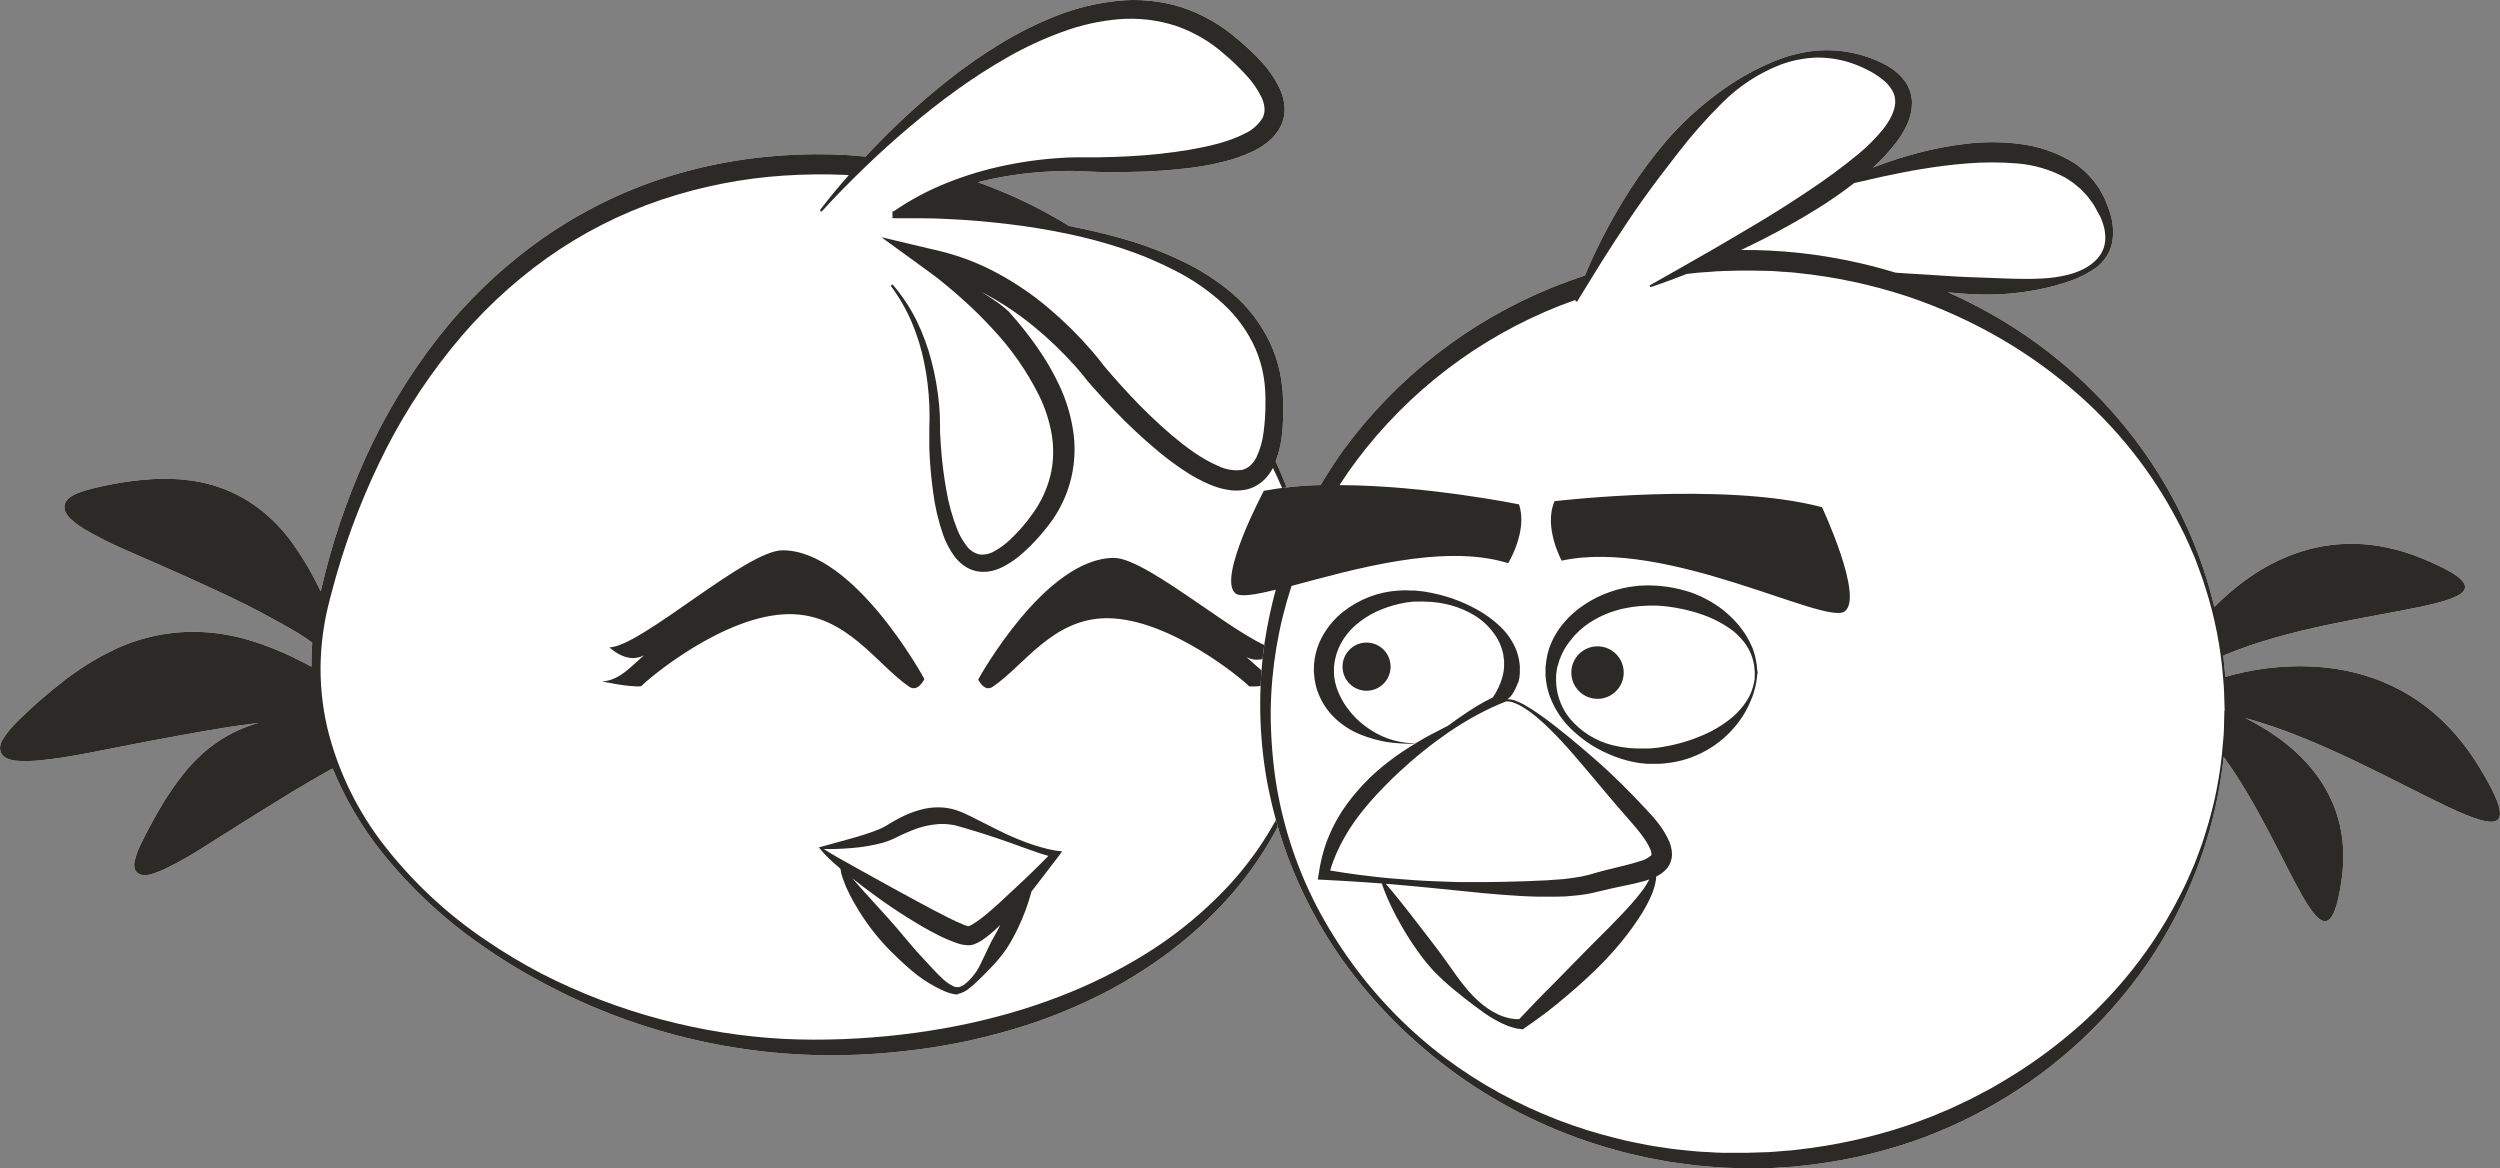 <?xml version="1.0" encoding="UTF-8" standalone="no"?>
<svg width="199px" height="93px" viewBox="0 0 199 93" version="1.1" xmlns="http://www.w3.org/2000/svg" xmlns:xlink="http://www.w3.org/1999/xlink">
    <rect x="0" y="0" width="199" height="93" fill="#808080" stroke="none"/>
    <!-- Generator: Sketch 39.1 (31720) - http://www.bohemiancoding.com/sketch -->
    <title>birds</title>
    <desc>Created with Sketch.</desc>
    <defs></defs>
    <g id="Assets" stroke="none" stroke-width="1" fill="none" fill-rule="evenodd">
        <g id="birds">
            <g id="Group-7">
                <path d="M105,51.455 C105,51.008 104.97,50.344 104.907,49.483 C104.701,46.987 104.245,44.519 103.545,42.116 C102.999,40.271 102.33,38.466 101.541,36.712 C101.809,36.017 101.98,35.289 102.05,34.548 C102.135,33.73 102.164,32.908 102.137,32.086 L102.116,31.486 C102.116,31.257 102.089,31.065 102.068,30.855 C102.027,30.44 101.963,30.027 101.876,29.618 C101.703,28.801 101.436,28.006 101.08,27.25 C100.364,25.754 99.344,24.424 98.085,23.347 C96.855,22.311 95.494,21.442 94.039,20.759 C92.603,20.074 91.114,19.507 89.586,19.063 C88.109,18.631 86.615,18.283 85.112,17.992 C83.799,17.184 82.44,16.456 81.042,15.809 C80.012,15.332 78.945,14.909 77.84,14.503 C78.649,14.296 79.469,14.128 80.293,13.993 C81.868,13.74 83.46,13.61 85.055,13.606 C85.45,13.606 85.851,13.606 86.235,13.639 C86.663,13.663 87.061,13.675 87.475,13.687 C88.293,13.709 89.113,13.709 89.933,13.687 C91.581,13.667 93.227,13.555 94.863,13.35 C95.693,13.244 96.517,13.09 97.33,12.888 C98.174,12.688 98.994,12.399 99.777,12.027 C100.195,11.822 100.589,11.571 100.951,11.279 C101.351,10.955 101.681,10.553 101.921,10.096 C102.172,9.605 102.285,9.055 102.248,8.505 C102.211,8.003 102.083,7.511 101.867,7.055 C101.478,6.245 100.966,5.501 100.349,4.849 C100.058,4.533 99.758,4.232 99.451,3.948 C99.151,3.663 98.81,3.363 98.504,3.114 C97.201,1.977 95.684,1.114 94.042,0.574 C92.397,0.061 90.665,-0.111 88.951,0.07 C87.273,0.245 85.627,0.649 84.057,1.27 C82.509,1.883 81.017,2.629 79.598,3.501 C78.193,4.356 76.842,5.296 75.552,6.317 C74.263,7.329 73.023,8.396 71.833,9.517 C70.823,10.472 69.842,11.455 68.892,12.468 C68.356,12.411 67.817,12.363 67.272,12.333 C65.602,12.244 63.929,12.258 62.261,12.375 C58.812,12.599 55.407,13.281 52.136,14.401 C48.757,15.578 45.567,17.245 42.67,19.348 C39.716,21.504 37.074,24.06 34.82,26.944 C32.553,29.867 30.635,33.047 29.106,36.418 C27.578,39.803 26.39,43.333 25.56,46.955 L25.533,47.075 C25.363,46.73 25.189,46.384 25.009,46.042 C24.514,45.097 23.955,44.187 23.338,43.316 C22.71,42.431 21.977,41.624 21.155,40.915 C20.322,40.202 19.392,39.611 18.394,39.159 C17.396,38.714 16.34,38.411 15.258,38.258 C14.192,38.106 13.113,38.068 12.039,38.144 C10.981,38.212 9.929,38.349 8.889,38.552 C8.376,38.648 7.855,38.765 7.34,38.891 C7.083,38.955 6.825,39.03 6.565,39.117 C6.294,39.198 6.033,39.308 5.786,39.444 C5.717,39.48 5.652,39.522 5.591,39.57 C5.521,39.617 5.457,39.672 5.4,39.735 C5.249,39.88 5.154,40.073 5.13,40.281 C5.114,40.492 5.166,40.703 5.28,40.882 C5.364,41.021 5.464,41.15 5.579,41.266 C5.994,41.647 6.452,41.978 6.945,42.251 C7.867,42.778 8.816,43.255 9.79,43.68 C10.748,44.115 11.71,44.517 12.665,44.94 C13.62,45.364 14.57,45.778 15.51,46.21 C16.45,46.643 17.391,47.072 18.319,47.513 C19.247,47.954 20.164,48.414 21.068,48.903 C21.973,49.392 22.865,49.873 23.746,50.404 C24.123,50.638 24.491,50.893 24.854,51.155 C24.821,51.602 24.797,52.055 24.794,52.497 L24.794,53.067 C24.341,52.825 23.882,52.59 23.419,52.361 C22.3,51.816 21.14,51.358 19.951,50.99 C18.744,50.619 17.498,50.394 16.238,50.317 C13.695,50.169 11.157,50.686 8.874,51.818 C7.75,52.367 6.677,53.016 5.669,53.757 L5.289,54.025 L4.923,54.325 C4.684,54.52 4.435,54.703 4.193,54.898 L3.489,55.499 L3.133,55.799 L2.791,56.099 C2.336,56.513 1.893,56.933 1.44,57.372 C0.975,57.814 0.565,58.311 0.219,58.852 C0.125,59.017 0.057,59.195 0.015,59.38 C-0.032,59.636 0.033,59.9 0.195,60.104 C0.349,60.27 0.546,60.39 0.764,60.452 C0.854,60.479 0.943,60.497 1.033,60.518 L1.291,60.554 C1.932,60.602 2.577,60.59 3.216,60.518 C4.462,60.401 5.678,60.194 6.885,59.965 L10.479,59.263 C11.677,59.027 12.875,58.801 14.072,58.585 C15.27,58.365 16.468,58.152 17.666,57.96 C18.643,57.798 19.622,57.66 20.601,57.537 C20.385,57.597 20.17,57.66 19.957,57.735 C19.015,58.057 18.12,58.505 17.298,59.068 C16.477,59.626 15.732,60.287 15.082,61.037 C14.911,61.214 14.761,61.409 14.606,61.602 C14.45,61.794 14.306,61.98 14.156,62.181 L13.728,62.781 C13.596,62.985 13.465,63.19 13.33,63.382 C13.195,63.574 13.069,63.787 12.946,63.997 C12.824,64.207 12.692,64.405 12.575,64.619 C12.35,65.042 12.096,65.459 11.877,65.879 C11.659,66.3 11.434,66.732 11.224,67.17 C10.996,67.621 10.822,68.098 10.706,68.59 L10.682,68.809 C10.681,68.896 10.688,68.982 10.703,69.068 C10.746,69.302 10.904,69.498 11.123,69.59 C11.218,69.629 11.319,69.653 11.422,69.659 C11.504,69.664 11.586,69.664 11.668,69.659 C11.81,69.641 11.95,69.612 12.087,69.572 C12.568,69.419 13.035,69.225 13.482,68.992 C14.36,68.56 15.184,68.068 15.995,67.567 L18.406,66.045 C19.206,65.534 20.008,65.039 20.802,64.544 L23.198,63.067 C23.997,62.577 24.809,62.115 25.617,61.65 C25.902,61.484 26.186,61.325 26.474,61.166 C27.464,63.564 28.786,65.811 30.4,67.84 C32.663,70.663 35.321,73.145 38.291,75.207 C39.746,76.234 41.261,77.174 42.828,78.019 C50.275,82.1 58.657,84.159 67.143,83.99 C70.241,83.927 73.329,83.594 76.37,82.997 C77.846,82.697 79.281,82.336 80.676,81.922 C82.045,81.52 83.392,81.045 84.71,80.499 C86.004,79.965 87.244,79.385 88.424,78.755 C89.574,78.134 90.69,77.454 91.769,76.717 C93.764,75.361 95.606,73.79 97.261,72.034 C99.951,69.184 102.018,65.804 103.332,62.109 C103.814,60.751 104.19,59.358 104.458,57.942 C104.66,56.898 104.806,55.844 104.895,54.784 C104.961,53.922 104.985,53.256 104.994,52.809 L104.994,52.133 L105,51.455 Z" id="Shape" fill="#FFFFFF"></path>
                <path d="M105,51.455 C105,51.008 104.97,50.344 104.907,49.483 C104.701,46.987 104.245,44.519 103.545,42.116 C102.999,40.271 102.33,38.466 101.541,36.712 C101.809,36.017 101.98,35.289 102.05,34.548 C102.135,33.73 102.164,32.908 102.137,32.086 L102.116,31.486 C102.116,31.257 102.089,31.065 102.068,30.855 C102.027,30.44 101.963,30.027 101.876,29.618 C101.703,28.801 101.436,28.006 101.08,27.25 C100.364,25.754 99.344,24.424 98.085,23.347 C96.855,22.311 95.494,21.442 94.039,20.759 C92.603,20.074 91.114,19.507 89.586,19.063 C88.109,18.631 86.615,18.283 85.112,17.992 C83.799,17.184 82.44,16.456 81.042,15.809 C80.012,15.332 78.945,14.909 77.84,14.503 C78.649,14.296 79.469,14.128 80.293,13.993 C81.868,13.74 83.46,13.61 85.055,13.606 C85.45,13.606 85.851,13.606 86.235,13.639 C86.663,13.663 87.061,13.675 87.475,13.687 C88.293,13.709 89.113,13.709 89.933,13.687 C91.581,13.667 93.227,13.555 94.863,13.35 C95.693,13.244 96.517,13.09 97.33,12.888 C98.174,12.688 98.994,12.399 99.777,12.027 C100.195,11.822 100.589,11.571 100.951,11.279 C101.351,10.955 101.681,10.553 101.921,10.096 C102.172,9.605 102.285,9.055 102.248,8.505 C102.211,8.003 102.083,7.511 101.867,7.055 C101.478,6.245 100.966,5.501 100.349,4.849 C100.058,4.533 99.758,4.232 99.451,3.948 C99.151,3.663 98.81,3.363 98.504,3.114 C97.201,1.977 95.684,1.114 94.042,0.574 C92.397,0.061 90.665,-0.111 88.951,0.07 C87.273,0.245 85.627,0.649 84.057,1.27 C82.509,1.883 81.017,2.629 79.598,3.501 C78.193,4.356 76.842,5.296 75.552,6.317 C74.263,7.329 73.023,8.396 71.833,9.517 C70.823,10.472 69.842,11.455 68.892,12.468 C68.356,12.411 67.817,12.363 67.272,12.333 C65.602,12.244 63.929,12.258 62.261,12.375 C58.812,12.599 55.407,13.281 52.136,14.401 C48.757,15.578 45.567,17.245 42.67,19.348 C39.716,21.504 37.074,24.06 34.82,26.944 C32.553,29.867 30.635,33.047 29.106,36.418 C27.578,39.803 26.39,43.333 25.56,46.955 L25.533,47.075 C25.363,46.73 25.189,46.384 25.009,46.042 C24.514,45.097 23.955,44.187 23.338,43.316 C22.71,42.431 21.977,41.624 21.155,40.915 C20.322,40.202 19.392,39.611 18.394,39.159 C17.396,38.714 16.34,38.411 15.258,38.258 C14.192,38.106 13.113,38.068 12.039,38.144 C10.981,38.212 9.929,38.349 8.889,38.552 C8.376,38.648 7.855,38.765 7.34,38.891 C7.083,38.955 6.825,39.03 6.565,39.117 C6.294,39.198 6.033,39.308 5.786,39.444 C5.717,39.48 5.652,39.522 5.591,39.57 C5.521,39.617 5.457,39.672 5.4,39.735 C5.249,39.88 5.154,40.073 5.13,40.281 C5.114,40.492 5.166,40.703 5.28,40.882 C5.364,41.021 5.464,41.15 5.579,41.266 C5.994,41.647 6.452,41.978 6.945,42.251 C7.867,42.778 8.816,43.255 9.79,43.68 C10.748,44.115 11.71,44.517 12.665,44.94 C13.62,45.364 14.57,45.778 15.51,46.21 C16.45,46.643 17.391,47.072 18.319,47.513 C19.247,47.954 20.164,48.414 21.068,48.903 C21.973,49.392 22.865,49.873 23.746,50.404 C24.123,50.638 24.491,50.893 24.854,51.155 C24.821,51.602 24.797,52.055 24.794,52.497 L24.794,53.067 C24.341,52.825 23.882,52.59 23.419,52.361 C22.3,51.816 21.14,51.358 19.951,50.99 C18.744,50.619 17.498,50.394 16.238,50.317 C13.695,50.169 11.157,50.686 8.874,51.818 C7.75,52.367 6.677,53.016 5.669,53.757 L5.289,54.025 L4.923,54.325 C4.684,54.52 4.435,54.703 4.193,54.898 L3.489,55.499 L3.133,55.799 L2.791,56.099 C2.336,56.513 1.893,56.933 1.44,57.372 C0.975,57.814 0.565,58.311 0.219,58.852 C0.125,59.017 0.057,59.195 0.015,59.38 C-0.032,59.636 0.033,59.9 0.195,60.104 C0.349,60.27 0.546,60.39 0.764,60.452 C0.854,60.479 0.943,60.497 1.033,60.518 L1.291,60.554 C1.932,60.602 2.577,60.59 3.216,60.518 C4.462,60.401 5.678,60.194 6.885,59.965 L10.479,59.263 C11.677,59.027 12.875,58.801 14.072,58.585 C15.27,58.365 16.468,58.152 17.666,57.96 C18.643,57.798 19.622,57.66 20.601,57.537 C20.385,57.597 20.17,57.66 19.957,57.735 C19.015,58.057 18.12,58.505 17.298,59.068 C16.477,59.626 15.732,60.287 15.082,61.037 C14.911,61.214 14.761,61.409 14.606,61.602 C14.45,61.794 14.306,61.98 14.156,62.181 L13.728,62.781 C13.596,62.985 13.465,63.19 13.33,63.382 C13.195,63.574 13.069,63.787 12.946,63.997 C12.824,64.207 12.692,64.405 12.575,64.619 C12.35,65.042 12.096,65.459 11.877,65.879 C11.659,66.3 11.434,66.732 11.224,67.17 C10.996,67.621 10.822,68.098 10.706,68.59 L10.682,68.809 C10.681,68.896 10.688,68.982 10.703,69.068 C10.746,69.302 10.904,69.498 11.123,69.59 C11.218,69.629 11.319,69.653 11.422,69.659 C11.504,69.664 11.586,69.664 11.668,69.659 C11.81,69.641 11.95,69.612 12.087,69.572 C12.568,69.419 13.035,69.225 13.482,68.992 C14.36,68.56 15.184,68.068 15.995,67.567 L18.406,66.045 C19.206,65.534 20.008,65.039 20.802,64.544 L23.198,63.067 C23.997,62.577 24.809,62.115 25.617,61.65 C25.902,61.484 26.186,61.325 26.474,61.166 C27.464,63.564 28.786,65.811 30.4,67.84 C32.663,70.663 35.321,73.145 38.291,75.207 C39.746,76.234 41.261,77.174 42.828,78.019 C50.275,82.1 58.657,84.159 67.143,83.99 C70.241,83.927 73.329,83.594 76.37,82.997 C77.846,82.697 79.281,82.336 80.676,81.922 C82.045,81.52 83.392,81.045 84.71,80.499 C86.004,79.965 87.244,79.385 88.424,78.755 C89.574,78.134 90.69,77.454 91.769,76.717 C93.764,75.361 95.606,73.79 97.261,72.034 C99.951,69.184 102.018,65.804 103.332,62.109 C103.814,60.751 104.19,59.358 104.458,57.942 C104.66,56.898 104.806,55.844 104.895,54.784 C104.961,53.922 104.985,53.256 104.994,52.809 L104.994,52.133 L105,51.455 Z M104.835,52.806 C104.835,53.253 104.796,53.91 104.727,54.769 C104.194,61.146 101.366,67.112 96.77,71.553 C95.091,73.201 93.236,74.66 91.239,75.903 C89.026,77.274 86.688,78.43 84.255,79.355 C79.179,81.307 73.327,82.471 67.086,82.715 C65.526,82.772 63.942,82.775 62.348,82.694 C60.73,82.607 59.118,82.436 57.518,82.183 C54.204,81.658 50.953,80.791 47.818,79.596 C46.205,78.982 44.628,78.281 43.092,77.494 C41.542,76.684 40.042,75.782 38.6,74.792 C35.643,72.792 33.008,70.35 30.786,67.552 C28.52,64.724 26.901,61.431 26.046,57.906 C25.64,56.141 25.466,54.331 25.528,52.521 C25.561,51.615 25.652,50.713 25.8,49.819 C25.938,48.918 26.165,48.051 26.399,47.159 C27.319,43.63 28.577,40.197 30.154,36.91 C31.703,33.657 33.626,30.596 35.883,27.79 C38.086,25.032 40.661,22.593 43.532,20.543 C46.331,18.556 49.406,16.991 52.657,15.896 C55.804,14.84 59.073,14.196 62.384,13.978 C63.989,13.871 65.599,13.851 67.206,13.918 L67.565,13.942 C66.766,14.842 65.993,15.776 65.259,16.737 L65.397,16.851 C66.481,15.65 67.625,14.497 68.787,13.371 C69.949,12.246 71.147,11.159 72.381,10.12 C73.615,9.082 74.873,8.073 76.181,7.142 C77.481,6.205 78.829,5.339 80.221,4.546 C81.6,3.761 83.041,3.093 84.531,2.549 C85.992,2.004 87.52,1.66 89.074,1.529 C90.59,1.406 92.116,1.581 93.566,2.045 C95.01,2.537 96.342,3.315 97.48,4.332 C97.801,4.6 98.079,4.846 98.352,5.116 C98.624,5.386 98.903,5.659 99.157,5.942 C99.66,6.468 100.08,7.067 100.406,7.719 C100.545,8.001 100.629,8.306 100.655,8.619 C100.676,8.885 100.623,9.151 100.502,9.388 C100.158,9.937 99.66,10.372 99.07,10.64 C97.768,11.309 96.201,11.654 94.65,11.928 C93.076,12.186 91.488,12.357 89.894,12.438 C89.096,12.482 88.297,12.51 87.499,12.522 L86.301,12.522 C85.872,12.522 85.462,12.522 85.049,12.537 C83.402,12.609 81.762,12.809 80.146,13.137 C78.533,13.463 76.951,13.932 75.421,14.539 C73.915,15.135 72.482,15.898 71.147,16.815 L71.06,16.815 L71.039,16.815 C71.039,17.07 71.039,17.223 71.054,17.316 L70.979,17.316 L70.979,17.397 L71.045,17.316 L71.045,17.358 L71.201,17.373 L71.294,17.373 L71.44,17.373 L72.039,17.373 L73.21,17.373 C73.991,17.373 74.772,17.395 75.552,17.439 C77.113,17.511 78.67,17.649 80.218,17.832 C81.766,18.016 83.309,18.265 84.836,18.58 C86.361,18.889 87.866,19.29 89.343,19.781 C90.814,20.264 92.243,20.866 93.617,21.582 C94.977,22.276 96.237,23.152 97.363,24.185 C98.466,25.192 99.346,26.419 99.948,27.787 C100.235,28.461 100.444,29.166 100.571,29.888 C100.634,30.252 100.679,30.619 100.705,30.987 C100.705,31.167 100.726,31.365 100.729,31.531 L100.729,32.131 C100.732,32.881 100.684,33.63 100.586,34.373 C100.506,35.071 100.315,35.751 100.02,36.388 C99.889,36.651 99.71,36.887 99.493,37.084 C99.297,37.253 99.061,37.367 98.807,37.414 C98.178,37.483 97.542,37.372 96.974,37.093 C95.674,36.544 94.437,35.619 93.275,34.647 C92.109,33.647 90.999,32.582 89.951,31.459 C89.422,30.896 88.905,30.323 88.4,29.738 L88.026,29.3 L87.873,29.117 L87.681,28.865 C87.424,28.538 87.166,28.228 86.903,27.919 C85.844,26.696 84.691,25.558 83.456,24.515 C82.208,23.461 80.855,22.538 79.419,21.762 C77.963,20.97 76.41,20.372 74.801,19.982 L70.156,18.88 L74.049,21.708 C74.468,22.008 74.917,22.368 75.34,22.72 C75.762,23.071 76.193,23.431 76.603,23.806 C77.433,24.548 78.227,25.325 78.975,26.142 C80.482,27.734 81.745,29.542 82.722,31.507 C83.19,32.462 83.522,33.478 83.707,34.527 C83.887,35.551 83.873,36.6 83.665,37.619 C83.442,38.642 83.036,39.616 82.467,40.495 C82.327,40.717 82.168,40.927 82.006,41.146 C81.928,41.251 81.847,41.371 81.775,41.461 L81.503,41.791 C81.158,42.203 80.789,42.594 80.398,42.962 C80.029,43.312 79.619,43.614 79.176,43.863 C78.817,44.082 78.396,44.178 77.978,44.136 C77.572,44.047 77.211,43.813 76.963,43.479 C76.649,43.076 76.392,42.632 76.202,42.158 C75.798,41.134 75.502,40.07 75.322,38.985 C75.125,37.872 74.985,36.749 74.902,35.622 L74.849,34.779 L74.828,34.355 L74.828,33.956 C74.833,33.369 74.808,32.782 74.753,32.197 C74.644,31.04 74.444,29.894 74.154,28.769 C73.867,27.645 73.466,26.553 72.956,25.512 C72.441,24.476 71.798,23.51 71.042,22.636 L70.904,22.75 C71.58,23.656 72.145,24.639 72.587,25.68 C73.026,26.718 73.356,27.798 73.573,28.904 C73.795,30.006 73.929,31.124 73.974,32.248 C73.989,32.806 74.004,33.374 73.974,33.914 L73.974,34.815 L73.974,35.682 C74.015,36.842 74.115,38 74.274,39.15 C74.421,40.326 74.693,41.483 75.085,42.602 C75.298,43.199 75.594,43.762 75.966,44.274 C76.176,44.554 76.426,44.802 76.708,45.01 C77.015,45.234 77.366,45.39 77.739,45.466 C78.107,45.54 78.487,45.54 78.856,45.466 C79.193,45.394 79.52,45.279 79.829,45.124 C80.391,44.833 80.914,44.472 81.386,44.049 C81.838,43.649 82.265,43.222 82.665,42.77 L82.946,42.449 C83.054,42.32 83.138,42.206 83.246,42.083 C83.429,41.839 83.626,41.605 83.797,41.353 C85.226,39.283 85.806,36.741 85.417,34.253 C85.23,33.044 84.874,31.866 84.36,30.756 C83.856,29.668 83.255,28.628 82.563,27.649 C81.888,26.68 81.153,25.755 80.362,24.878 C79.577,24.005 77.211,22.747 78.529,23.452 C79.853,24.172 81.107,25.015 82.273,25.971 C83.451,26.933 84.552,27.986 85.567,29.12 C85.815,29.405 86.064,29.693 86.298,29.982 L86.465,30.198 L86.513,30.261 L86.54,30.291 L86.591,30.351 L86.69,30.465 L87.085,30.918 C87.616,31.519 88.158,32.104 88.711,32.674 C89.82,33.831 90.993,34.924 92.224,35.95 C92.851,36.469 93.503,36.956 94.18,37.408 C94.876,37.883 95.618,38.286 96.396,38.609 C96.811,38.778 97.243,38.903 97.684,38.982 C98.168,39.074 98.664,39.074 99.148,38.982 C99.666,38.871 100.146,38.627 100.541,38.273 C100.859,37.98 101.125,37.634 101.325,37.249 C102.107,38.856 102.769,40.519 103.305,42.224 C104.057,44.596 104.545,47.045 104.76,49.525 C104.829,50.383 104.859,51.044 104.868,51.488 L104.868,52.163 L104.835,52.806 Z M73.582,54.049 C73.582,54.049 68.032,43.803 62.294,43.803 C59.395,43.803 51.073,51.437 48.518,51.533 C48.518,51.533 49.893,52.905 51.262,52.16 C50.19,53.094 49.261,54.187 47.919,54.238 C47.919,54.238 50.1,54.727 51.049,54.622 C51.492,54.106 57.662,48.885 62.857,48.885 C67.386,48.885 69.766,52.881 72.378,54.667 C73.076,55.135 73.582,54.049 73.582,54.049 Z M101.852,51.713 C99.418,51.623 91.452,44.409 88.675,44.409 C83.174,44.409 77.864,54.088 77.864,54.088 C77.864,54.088 78.343,55.123 79.017,54.67 C81.518,52.983 83.794,49.209 88.127,49.209 C93.099,49.209 99.001,54.142 99.427,54.631 C100.325,54.73 102.421,54.268 102.421,54.268 C101.137,54.22 100.25,53.187 99.223,52.307 C100.535,53.007 101.852,51.713 101.852,51.713 Z M82.884,67.443 C82.494,67.335 82.111,67.209 81.728,67.071 C80.963,66.787 80.214,66.462 79.484,66.096 L77.268,64.982 C77.08,64.889 76.888,64.796 76.702,64.715 L76.562,64.652 L76.394,64.589 C76.286,64.55 76.178,64.501 76.067,64.471 C75.621,64.335 75.157,64.265 74.69,64.264 C74.23,64.264 73.772,64.323 73.327,64.441 C72.898,64.555 72.478,64.704 72.072,64.886 C71.682,65.066 71.301,65.266 70.931,65.486 L70.68,65.642 L70.545,65.723 L70.431,65.786 C70.273,65.875 70.109,65.955 69.94,66.024 C69.59,66.171 69.212,66.297 68.835,66.42 C68.458,66.543 68.068,66.66 67.676,66.765 L65.19,67.452 L65.259,67.546 C65.573,67.935 65.921,68.296 66.298,68.623 C66.498,68.801 66.698,68.976 66.897,69.149 C66.932,69.413 66.995,69.673 67.086,69.923 C67.223,70.327 67.39,70.72 67.583,71.1 C67.796,71.541 68.071,72.015 68.383,72.526 C69.097,73.678 69.939,74.745 70.892,75.708 C71.417,76.236 71.98,76.762 72.579,77.269 C73.193,77.793 73.865,78.244 74.582,78.614 C74.766,78.714 74.955,78.804 75.148,78.884 C75.349,78.977 75.558,79.048 75.774,79.097 C75.886,79.126 76,79.146 76.115,79.157 L76.205,79.157 L76.244,79.133 L76.244,79.106 L76.289,79.106 L76.466,79.064 C76.67,78.992 76.862,78.891 77.038,78.764 C77.355,78.522 77.656,78.258 77.936,77.974 C78.212,77.701 78.487,77.434 78.745,77.161 C79.257,76.651 79.721,76.096 80.131,75.501 C80.478,74.965 80.786,74.405 81.054,73.826 C81.466,72.964 81.801,72.068 82.057,71.148 L82.108,70.956 L82.446,70.526 C83.045,69.752 83.644,68.962 84.243,68.182 L84.543,67.768 L84.052,67.711 C83.657,67.648 83.266,67.559 82.884,67.443 L82.884,67.443 Z M78.99,74.789 C78.691,75.369 78.415,76.014 78.092,76.657 C77.793,77.32 77.343,77.903 76.777,78.359 C76.643,78.457 76.493,78.53 76.334,78.575 L76.229,78.575 L76.199,78.575 L76.127,78.575 C76.048,78.569 75.971,78.547 75.9,78.512 C75.582,78.358 75.29,78.156 75.034,77.911 C74.483,77.41 73.995,76.825 73.48,76.287 C72.965,75.75 72.489,75.18 72.027,74.633 C71.129,73.531 70.204,72.553 69.437,71.697 C69.045,71.277 68.7,70.881 68.386,70.533 C68.188,70.307 68.011,70.103 67.85,69.917 C68.473,70.412 69.105,70.896 69.751,71.358 C70.15,71.658 70.551,71.928 70.949,72.199 C71.348,72.469 71.767,72.745 72.183,73.006 C73.019,73.528 73.866,74.033 74.768,74.48 C75.232,74.712 75.711,74.913 76.202,75.081 L76.412,75.144 L76.52,75.174 L76.675,75.204 C76.767,75.222 76.86,75.233 76.954,75.237 L77.044,75.237 L77.125,75.237 L77.17,75.237 L77.262,75.237 C77.322,75.227 77.381,75.214 77.439,75.198 L77.577,75.15 C77.66,75.121 77.741,75.086 77.819,75.045 C77.956,74.975 78.087,74.898 78.215,74.813 C78.645,74.511 79.052,74.176 79.431,73.811 L79.622,73.625 C79.446,74.003 79.218,74.387 79.002,74.798 L78.99,74.789 Z M81.719,69.845 L79.601,71.823 C79.248,72.145 78.894,72.466 78.532,72.763 C78.19,73.053 77.827,73.319 77.448,73.559 C77.37,73.605 77.289,73.647 77.205,73.685 C77.176,73.701 77.145,73.713 77.113,73.721 L77.098,73.721 L77.05,73.721 C77.021,73.725 76.991,73.716 76.969,73.697 L76.738,73.619 C76.346,73.468 75.921,73.264 75.501,73.057 C74.66,72.634 73.809,72.181 72.962,71.721 L71.689,71.031 L70.416,70.331 L67.871,68.92 L66.601,68.206 C66.254,68.002 65.897,67.798 65.565,67.576 C65.9,67.576 66.233,67.594 66.565,67.576 C66.978,67.558 67.395,67.546 67.808,67.503 C68.653,67.44 69.49,67.296 70.308,67.074 C70.528,67.009 70.743,66.931 70.952,66.84 L71.117,66.768 L71.252,66.702 L71.524,66.57 C71.881,66.399 72.237,66.234 72.593,66.096 C73.274,65.814 73.995,65.645 74.729,65.594 C75.082,65.575 75.437,65.595 75.786,65.654 C75.876,65.654 75.96,65.69 76.049,65.708 L76.175,65.735 L76.322,65.777 L76.906,65.945 C77.682,66.174 78.469,66.42 79.248,66.681 C79.637,66.81 80.027,66.948 80.413,67.083 L81.575,67.503 C81.962,67.646 82.352,67.783 82.746,67.915 C82.976,67.993 83.213,68.065 83.453,68.128 C82.89,68.71 82.306,69.281 81.719,69.845 Z" id="bird_val" fill="#2C2A27"></path>
            </g>
            <g id="Group-8" transform="translate(98, 4)">
                <path d="M99.316,57.009 C92.97,46.669 82.059,49.018 79.134,49.882 C79.098,49.384 79.047,48.819 78.968,48.191 C89.177,43.83 105.221,44.772 94.882,40.484 C87.05,37.237 81.252,41.281 78.26,44.322 C78.13,43.782 77.981,43.222 77.815,42.64 C77.321,40.941 76.7,39.283 75.956,37.678 C75.084,35.779 74.046,33.96 72.856,32.242 C69.973,28.098 66.285,24.581 62.012,21.901 C60.424,20.902 58.764,20.021 57.048,19.265 C58.191,19.394 59.341,19.454 60.491,19.446 C61.889,19.423 63.281,19.261 64.648,18.963 C65.374,18.808 66.089,18.606 66.79,18.359 C67.52,18.116 68.21,17.762 68.835,17.311 C69.5,16.826 69.962,16.11 70.13,15.303 C70.266,14.494 70.2,13.664 69.937,12.887 L69.895,12.742 L69.835,12.582 L69.733,12.316 C69.66,12.138 69.603,11.963 69.519,11.781 L69.217,11.226 C69.166,11.135 69.115,11.039 69.061,10.948 L68.88,10.7 C68.4,10.029 67.805,9.449 67.121,8.988 C65.783,8.154 64.276,7.629 62.711,7.451 C61.297,7.274 59.866,7.274 58.451,7.451 C57.205,7.6 55.97,7.834 54.755,8.151 C53.635,8.453 52.626,8.755 51.743,9.094 C51.511,9.178 51.291,9.26 51.08,9.344 C51.782,8.716 52.422,8.021 52.99,7.27 C53.309,6.849 53.581,6.394 53.8,5.914 C54.048,5.39 54.183,4.82 54.195,4.24 C54.2,3.621 54.014,3.016 53.662,2.507 C53.331,2.045 52.911,1.655 52.427,1.359 C52.316,1.285 52.2,1.217 52.08,1.157 C51.963,1.097 51.851,1.027 51.728,0.973 C51.484,0.861 51.237,0.746 51.014,0.671 C50.536,0.487 50.044,0.338 49.544,0.227 C48.547,0.011 47.523,-0.052 46.508,0.043 C46.009,0.089 45.515,0.173 45.029,0.293 C44.546,0.404 44.071,0.548 43.607,0.722 C41.82,1.418 40.138,2.361 38.612,3.525 C37.166,4.604 35.839,5.835 34.654,7.197 C33.605,8.422 32.64,9.717 31.768,11.075 C30.967,12.334 30.283,13.515 29.729,14.587 C29.175,15.659 28.723,16.613 28.38,17.408 C28.298,17.592 28.226,17.767 28.157,17.933 C27.292,18.217 26.434,18.537 25.581,18.872 C18.927,21.562 13.153,26.06 8.908,31.858 C8.277,32.748 7.682,33.665 7.122,34.61 C5.605,34.638 4.094,34.792 2.603,35.069 C2.603,35.069 -1.108,42.015 0.332,43.223 C0.714,43.546 1.892,43.35 3.552,42.936 C3.187,44.279 2.897,45.641 2.682,47.016 C2.145,50.668 2.193,54.383 2.823,58.021 C3.153,59.825 3.613,61.602 4.2,63.339 C5.388,66.778 7.09,70.017 9.245,72.946 C14.524,80.051 22.022,85.183 30.545,87.523 C31.356,87.771 32.184,87.931 33,88.127 C33.41,88.215 33.823,88.281 34.232,88.36 C34.642,88.438 35.052,88.517 35.464,88.562 L36.697,88.728 C37.103,88.789 37.522,88.807 37.935,88.846 C38.347,88.885 38.763,88.928 39.164,88.94 L40.369,88.985 C40.576,88.985 40.754,89 40.971,89 L41.573,89 L42.778,88.982 C43.179,88.982 43.58,88.934 43.983,88.912 C44.387,88.891 44.779,88.876 45.173,88.822 C48.249,88.522 51.28,87.869 54.207,86.877 C56.93,85.933 59.538,84.685 61.982,83.156 C66.255,80.488 69.945,76.979 72.826,72.84 C74.015,71.122 75.052,69.303 75.923,67.404 C77.549,63.879 78.59,60.112 79.004,56.251 C84.457,63.753 87.086,74.897 88.385,66.084 C89.478,58.673 84.095,54.814 80.712,53.149 C92.433,56.333 105.763,67.513 99.316,57.009 L99.316,57.009 Z" id="Shape" fill="#FFFFFF"></path>
                <path d="M99.316,57.009 C92.97,46.669 82.059,49.018 79.134,49.882 C79.098,49.384 79.047,48.819 78.968,48.191 C89.177,43.83 105.221,44.772 94.882,40.484 C87.05,37.237 81.252,41.281 78.26,44.322 C78.13,43.782 77.981,43.222 77.815,42.64 C77.321,40.941 76.7,39.283 75.956,37.678 C75.084,35.779 74.046,33.96 72.856,32.242 C69.973,28.098 66.285,24.581 62.012,21.901 C60.424,20.902 58.764,20.021 57.048,19.265 C58.191,19.394 59.341,19.454 60.491,19.446 C61.889,19.423 63.281,19.261 64.648,18.963 C65.374,18.808 66.089,18.606 66.79,18.359 C67.52,18.116 68.21,17.762 68.835,17.311 C69.5,16.826 69.962,16.11 70.13,15.303 C70.266,14.494 70.2,13.664 69.937,12.887 L69.895,12.742 L69.835,12.582 L69.733,12.316 C69.66,12.138 69.603,11.963 69.519,11.781 L69.217,11.226 C69.166,11.135 69.115,11.039 69.061,10.948 L68.88,10.7 C68.4,10.029 67.805,9.449 67.121,8.988 C65.783,8.154 64.276,7.629 62.711,7.451 C61.297,7.274 59.866,7.274 58.451,7.451 C57.205,7.6 55.97,7.834 54.755,8.151 C53.635,8.453 52.626,8.755 51.743,9.094 C51.511,9.178 51.291,9.26 51.08,9.344 C51.782,8.716 52.422,8.021 52.99,7.27 C53.309,6.849 53.581,6.394 53.8,5.914 C54.048,5.39 54.183,4.82 54.195,4.24 C54.2,3.621 54.014,3.016 53.662,2.507 C53.331,2.045 52.911,1.655 52.427,1.359 C52.316,1.285 52.2,1.217 52.08,1.157 C51.963,1.097 51.851,1.027 51.728,0.973 C51.484,0.861 51.237,0.746 51.014,0.671 C50.536,0.487 50.044,0.338 49.544,0.227 C48.547,0.011 47.523,-0.052 46.508,0.043 C46.009,0.089 45.515,0.173 45.029,0.293 C44.546,0.404 44.071,0.548 43.607,0.722 C41.82,1.418 40.138,2.361 38.612,3.525 C37.166,4.604 35.839,5.835 34.654,7.197 C33.605,8.422 32.64,9.717 31.768,11.075 C30.967,12.334 30.283,13.515 29.729,14.587 C29.175,15.659 28.723,16.613 28.38,17.408 C28.298,17.592 28.226,17.767 28.157,17.933 C27.292,18.217 26.434,18.537 25.581,18.872 C18.927,21.562 13.153,26.06 8.908,31.858 C8.277,32.748 7.682,33.665 7.122,34.61 C5.605,34.638 4.094,34.792 2.603,35.069 C2.603,35.069 -1.108,42.015 0.332,43.223 C0.714,43.546 1.892,43.35 3.552,42.936 C3.187,44.279 2.897,45.641 2.682,47.016 C2.145,50.668 2.193,54.383 2.823,58.021 C3.153,59.825 3.613,61.602 4.2,63.339 C5.388,66.778 7.09,70.017 9.245,72.946 C14.524,80.051 22.022,85.183 30.545,87.523 C31.356,87.771 32.184,87.931 33,88.127 C33.41,88.215 33.823,88.281 34.232,88.36 C34.642,88.438 35.052,88.517 35.464,88.562 L36.697,88.728 C37.103,88.789 37.522,88.807 37.935,88.846 C38.347,88.885 38.763,88.928 39.164,88.94 L40.369,88.985 C40.576,88.985 40.754,89 40.971,89 L41.573,89 L42.778,88.982 C43.179,88.982 43.58,88.934 43.983,88.912 C44.387,88.891 44.779,88.876 45.173,88.822 C48.249,88.522 51.28,87.869 54.207,86.877 C56.93,85.933 59.538,84.685 61.982,83.156 C66.255,80.488 69.945,76.979 72.826,72.84 C74.015,71.122 75.052,69.303 75.923,67.404 C77.549,63.879 78.59,60.112 79.004,56.251 C84.457,63.753 87.086,74.897 88.385,66.084 C89.478,58.673 84.095,54.814 80.712,53.149 C92.433,56.333 105.763,67.513 99.316,57.009 Z M79.062,52.603 L79.044,53.207 C79.026,53.648 79.044,54.303 78.944,55.149 C78.761,57.602 78.289,60.025 77.537,62.367 C77.318,63.131 77.007,63.907 76.703,64.728 C76.351,65.529 76.001,66.377 75.555,67.22 C74.628,69.055 73.541,70.805 72.308,72.45 C70.907,74.311 69.328,76.031 67.594,77.584 C65.672,79.295 63.588,80.812 61.37,82.114 L60.497,82.625 L59.593,83.102 C59.292,83.256 58.991,83.428 58.689,83.57 L57.747,84.014 L57.274,84.237 L56.789,84.443 L55.783,84.866 C55.123,85.128 54.445,85.361 53.767,85.609 C50.937,86.551 48.014,87.19 45.05,87.517 C44.67,87.575 44.285,87.587 43.899,87.623 C43.513,87.659 43.128,87.689 42.739,87.71 L41.567,87.747 L40.965,87.765 L40.381,87.765 L39.176,87.765 C38.772,87.765 38.386,87.726 37.989,87.707 C37.591,87.689 37.197,87.674 36.784,87.629 L35.579,87.505 C35.175,87.472 34.778,87.402 34.374,87.342 C33.97,87.282 33.567,87.224 33.169,87.152 C32.371,86.983 31.558,86.85 30.759,86.632 C29.138,86.237 27.543,85.739 25.985,85.14 C24.4,84.522 22.855,83.807 21.358,82.999 C19.844,82.165 18.388,81.228 17.002,80.194 C14.187,78.069 11.701,75.538 9.625,72.683 C8.577,71.244 7.637,69.73 6.811,68.153 C5.157,64.955 4.043,61.503 3.516,57.939 C3.265,56.156 3.142,54.358 3.148,52.558 C3.196,49.186 3.756,45.842 4.808,42.64 C9.513,41.39 16.857,39.212 22.051,40.828 C22.051,40.828 23.632,38.261 22.912,36.147 C22.912,36.147 15.505,34.637 8.622,34.616 C9.053,33.951 9.501,33.299 9.974,32.668 C14.127,27.134 19.73,22.864 26.159,20.334 C26.581,20.171 27.003,20.032 27.428,19.866 L27.398,19.957 L27.536,20.017 L27.904,19.413 L28.943,17.719 L29.696,16.511 L30.6,15.106 C31.25,14.11 31.985,12.992 32.835,11.806 C33.684,10.619 34.642,9.362 35.657,8.061 C36.724,6.684 37.88,5.38 39.118,4.156 C40.441,2.837 42.023,1.808 43.763,1.136 C44.656,0.809 45.594,0.624 46.544,0.586 C47.489,0.567 48.43,0.709 49.327,1.006 C49.772,1.155 50.205,1.337 50.622,1.55 C50.854,1.658 51.038,1.773 51.225,1.885 C51.415,2.002 51.598,2.13 51.773,2.268 C52.11,2.51 52.394,2.819 52.608,3.174 C52.796,3.482 52.884,3.841 52.858,4.201 C52.809,4.923 52.376,5.696 51.827,6.367 C51.26,7.048 50.632,7.676 49.951,8.242 C48.614,9.34 47.219,10.366 45.773,11.313 C44.387,12.234 43.062,13.077 41.793,13.826 C40.525,14.575 39.384,15.257 38.347,15.855 L35.66,17.39 L33.308,18.721 L33.368,18.86 L34.04,18.634 C34.476,18.48 35.115,18.253 35.919,17.939 L36.248,17.809 L36.85,17.74 C37.245,17.686 37.645,17.676 38.055,17.643 C38.465,17.61 38.844,17.577 39.242,17.571 L40.423,17.541 L40.992,17.541 L41.595,17.541 L42.784,17.565 C43.176,17.565 43.553,17.613 43.932,17.637 C44.312,17.661 44.691,17.673 45.071,17.728 C48.031,18.029 50.951,18.648 53.779,19.576 C56.421,20.46 58.964,21.614 61.37,23.019 C63.59,24.319 65.676,25.836 67.597,27.549 C69.333,29.101 70.913,30.821 72.314,32.683 C73.547,34.327 74.634,36.076 75.561,37.911 C76.01,38.753 76.357,39.602 76.709,40.402 C77.01,41.223 77.312,42 77.543,42.761 C78.297,45.101 78.772,47.523 78.959,49.975 C79.05,50.821 79.041,51.485 79.062,51.914 L79.083,52.558 C79.056,52.552 79.056,52.579 79.056,52.606 L79.062,52.603 Z M41.498,47.572 C41.358,47.241 41.193,46.921 41.007,46.614 C40.905,46.436 40.789,46.267 40.661,46.107 L40.468,45.841 L40.245,45.587 C39.556,44.808 38.729,44.164 37.805,43.688 L37.419,43.488 C37.284,43.431 37.151,43.371 37.013,43.316 C36.874,43.262 36.736,43.202 36.591,43.153 L36.151,43.02 C35.53,42.841 34.894,42.717 34.251,42.652 C34.076,42.628 33.949,42.631 33.778,42.619 L33.278,42.595 C32.937,42.613 32.591,42.595 32.241,42.649 C31.889,42.683 31.539,42.74 31.193,42.818 C30.839,42.895 30.491,42.996 30.151,43.12 C29.448,43.361 28.779,43.691 28.16,44.102 C27.516,44.515 26.939,45.024 26.449,45.612 C25.943,46.212 25.553,46.903 25.301,47.647 C25.181,48.031 25.1,48.425 25.057,48.825 L25.024,49.127 L25.024,49.827 L25.042,49.972 C25.111,50.735 25.33,51.476 25.687,52.153 L25.81,52.404 C25.855,52.485 25.909,52.561 25.958,52.642 C26.049,52.802 26.15,52.956 26.259,53.104 L26.596,53.542 L26.97,53.941 C27.482,54.449 28.046,54.9 28.654,55.288 C29.254,55.664 29.891,55.979 30.554,56.227 C30.881,56.351 31.214,56.458 31.552,56.547 C31.72,56.592 31.898,56.619 32.07,56.659 C32.239,56.697 32.41,56.726 32.582,56.746 L33.061,56.798 L33.181,56.798 L33.241,56.798 L34.094,56.798 C34.26,56.798 34.425,56.77 34.588,56.758 C36.872,56.531 38.959,55.363 40.35,53.533 C40.487,53.359 40.614,53.178 40.73,52.989 C40.843,52.822 40.943,52.646 41.031,52.464 C41.126,52.303 41.209,52.134 41.278,51.96 L41.477,51.492 C41.65,51.024 41.772,50.539 41.842,50.045 C41.85,49.872 41.872,49.701 41.908,49.532 C41.874,49.359 41.852,49.185 41.845,49.009 C41.79,48.517 41.673,48.034 41.498,47.572 Z M41.67,50.048 C41.605,50.519 41.467,50.976 41.26,51.404 C40.913,52.05 40.447,52.625 39.887,53.098 C39.17,53.693 38.369,54.178 37.51,54.536 C36.52,54.963 35.482,55.267 34.419,55.442 C34.278,55.466 34.136,55.496 33.991,55.514 L33.555,55.553 L33.335,55.578 L33.293,55.578 L33.112,55.578 L32.63,55.578 C32.314,55.578 32.027,55.578 31.726,55.547 C31.411,55.518 31.097,55.473 30.786,55.411 C29.466,55.174 28.251,54.534 27.307,53.578 C26.337,52.61 25.815,51.28 25.867,49.909 L25.867,49.821 L25.867,49.788 L25.867,49.722 L25.903,49.456 L25.94,49.19 L26.003,48.964 C26.084,48.653 26.193,48.349 26.328,48.058 L26.551,47.632 C26.629,47.493 26.729,47.366 26.816,47.233 C26.908,47.1 27.008,46.973 27.117,46.853 C27.208,46.726 27.309,46.607 27.419,46.496 C27.855,46.038 28.356,45.647 28.907,45.337 C29.443,45.025 30.014,44.779 30.609,44.603 L31.048,44.482 C31.193,44.44 31.35,44.425 31.491,44.391 C31.783,44.333 32.078,44.289 32.374,44.262 C32.675,44.222 32.961,44.231 33.247,44.207 L33.687,44.207 C33.838,44.207 34.01,44.207 34.139,44.225 C34.685,44.262 35.227,44.337 35.763,44.449 C36.028,44.503 36.287,44.555 36.537,44.63 C36.663,44.666 36.79,44.693 36.913,44.727 L37.275,44.848 C38.16,45.124 38.997,45.538 39.754,46.074 L40.004,46.258 L40.224,46.457 C40.367,46.58 40.499,46.716 40.619,46.862 C40.737,46.992 40.846,47.129 40.947,47.273 L41.203,47.68 C41.423,48.101 41.569,48.557 41.637,49.027 L41.682,49.532 L41.67,50.048 Z M29.163,51.627 C30.314,51.627 31.247,50.692 31.247,49.538 C31.247,48.383 30.314,47.448 29.163,47.448 C28.011,47.448 27.078,48.383 27.078,49.538 C27.078,50.692 28.011,51.627 29.163,51.627 Z M34.046,61.596 C33.744,61.186 33.404,60.823 33.07,60.461 C32.422,59.766 31.756,59.075 31.079,58.404 C30.401,57.734 29.699,57.079 28.97,56.444 C28.241,55.81 27.521,55.188 26.777,54.584 C26.033,53.98 25.271,53.376 24.491,52.838 C24.104,52.561 23.701,52.306 23.286,52.074 C23.073,51.957 22.851,51.856 22.623,51.772 C22.42,51.697 22.204,51.658 21.987,51.658 C22.349,51.407 22.533,51.081 22.891,50.214 C22.934,50.015 22.964,49.813 22.978,49.61 L22.978,49.308 L22.978,49.076 L22.978,49.021 L22.978,48.997 L22.978,48.964 L22.9,48.429 C22.846,48.218 22.789,48.009 22.722,47.804 C22.434,47.072 21.989,46.412 21.418,45.871 C20.879,45.356 20.277,44.913 19.626,44.552 C18.987,44.192 18.317,43.889 17.626,43.646 C16.927,43.409 16.211,43.229 15.484,43.108 C15.3,43.069 15.116,43.063 14.93,43.039 L14.652,43.008 L14.583,43.008 L14.484,43.008 L14.348,43.008 L13.812,42.987 L13.231,43.017 C12.462,43.072 11.706,43.24 10.986,43.516 C10.256,43.799 9.57,44.188 8.95,44.669 C8.312,45.168 7.772,45.783 7.36,46.481 C6.933,47.197 6.673,48 6.601,48.831 L6.585,49.133 L6.585,49.29 L6.585,49.411 L6.585,49.477 C6.601,49.658 6.61,49.824 6.634,50.021 C6.658,50.217 6.721,50.459 6.766,50.673 C6.811,50.888 6.899,51.063 6.965,51.259 C7.269,52.009 7.735,52.683 8.33,53.231 C8.9,53.754 9.557,54.171 10.273,54.463 C10.961,54.74 11.677,54.943 12.408,55.067 C13.122,55.17 13.844,55.214 14.565,55.2 L14.637,55.2 C14.303,55.399 13.978,55.614 13.649,55.825 C13.321,56.037 12.917,56.33 12.568,56.604 C11.133,57.683 9.887,58.993 8.881,60.482 C8.751,60.666 8.643,60.869 8.525,61.062 C8.404,61.257 8.294,61.459 8.194,61.666 C7.98,62.068 7.808,62.49 7.634,62.91 C7.474,63.337 7.339,63.772 7.23,64.215 C7.12,64.655 7.034,65.1 6.971,65.55 L6.893,66.009 L7.33,66.033 C8.284,66.087 9.233,66.129 10.182,66.196 C10.785,66.232 11.387,66.274 11.99,66.323 C12.192,66.916 12.429,67.497 12.7,68.062 C12.848,68.364 13.002,68.687 13.164,68.992 C13.327,69.297 13.496,69.596 13.673,69.898 C14.025,70.502 14.401,71.085 14.803,71.647 C15.005,71.931 15.21,72.212 15.427,72.484 C15.643,72.755 15.872,73.018 16.11,73.275 C16.596,73.781 17.11,74.258 17.65,74.706 C17.924,74.927 18.189,75.153 18.466,75.368 C18.743,75.582 19.017,75.797 19.294,76.008 C19.572,76.219 19.852,76.425 20.138,76.627 C20.424,76.829 20.722,77.017 21.042,77.192 C21.354,77.371 21.679,77.527 22.015,77.657 C22.183,77.729 22.367,77.763 22.545,77.823 C22.722,77.883 22.918,77.889 23.108,77.92 L23.207,77.938 L23.364,77.829 C23.942,77.421 24.521,77.026 25.081,76.597 C25.641,76.168 26.181,75.721 26.717,75.268 C27.253,74.815 27.78,74.362 28.301,73.873 C28.822,73.384 29.325,72.903 29.807,72.393 C30.045,72.133 30.289,71.877 30.521,71.608 C30.753,71.339 30.985,71.07 31.205,70.792 C31.655,70.236 32.076,69.658 32.467,69.059 C32.666,68.757 32.853,68.455 33.028,68.132 C33.207,67.813 33.366,67.483 33.503,67.144 C33.644,66.799 33.745,66.44 33.805,66.072 C33.821,65.972 33.832,65.871 33.838,65.77 C34.138,65.628 34.409,65.431 34.636,65.187 C34.922,64.864 35.083,64.45 35.091,64.019 C35.086,63.671 35.015,63.327 34.88,63.007 C34.663,62.503 34.383,62.029 34.046,61.596 L34.046,61.596 Z M14.565,55.167 C13.857,55.152 13.156,55.026 12.487,54.792 C11.83,54.552 11.212,54.214 10.655,53.79 C10.121,53.392 9.65,52.915 9.257,52.376 C8.883,51.875 8.59,51.318 8.39,50.724 L8.272,50.29 C8.254,50.154 8.236,50.021 8.209,49.888 C8.182,49.755 8.191,49.535 8.182,49.359 L8.182,49.281 L8.182,49.169 L8.2,48.946 C8.263,48.347 8.442,47.766 8.727,47.236 C9.022,46.684 9.414,46.19 9.884,45.778 C10.371,45.352 10.913,44.994 11.496,44.715 C12.094,44.433 12.721,44.217 13.366,44.071 L13.845,43.969 L14.378,43.905 L14.511,43.89 C14.527,43.892 14.543,43.892 14.559,43.89 L14.622,43.89 L14.878,43.89 C15.05,43.89 15.222,43.866 15.393,43.89 C16.088,43.897 16.779,43.99 17.451,44.168 C18.123,44.349 18.767,44.623 19.364,44.983 C19.949,45.34 20.461,45.806 20.87,46.358 C21.269,46.876 21.542,47.481 21.668,48.124 C21.668,48.269 21.701,48.411 21.725,48.547 L21.725,49.085 L21.707,49.278 C21.707,49.353 21.689,49.429 21.674,49.504 C21.649,49.654 21.616,49.802 21.575,49.948 C21.41,50.505 21.159,51.033 20.831,51.513 C20.389,51.726 19.959,51.96 19.541,52.213 C19.059,52.515 18.593,52.817 18.135,53.14 C17.833,53.349 17.532,53.563 17.249,53.778 L17.071,53.865 C16.68,54.062 16.288,54.261 15.903,54.469 C15.517,54.678 15.131,54.895 14.752,55.122 L14.622,55.2 L14.544,55.2 L14.565,55.167 Z M10.779,50.984 C11.835,50.984 12.691,50.126 12.691,49.066 C12.691,48.007 11.835,47.149 10.779,47.149 C9.722,47.149 8.866,48.007 8.866,49.066 C8.866,50.126 9.722,50.984 10.779,50.984 Z M32.823,66.767 C32.418,67.308 31.984,67.827 31.524,68.322 C31.298,68.576 31.057,68.82 30.823,69.065 C30.588,69.31 30.35,69.557 30.109,69.802 L28.651,71.257 L25.75,74.217 C25.262,74.709 24.765,75.193 24.286,75.697 L22.93,77.122 C22.836,77.127 22.741,77.127 22.647,77.122 C22.49,77.11 22.334,77.088 22.18,77.056 C21.864,76.99 21.555,76.889 21.261,76.754 C20.962,76.612 20.674,76.446 20.4,76.259 L19.996,75.957 C19.867,75.851 19.74,75.736 19.614,75.627 C19.364,75.4 19.129,75.158 18.909,74.903 C18.686,74.652 18.475,74.383 18.27,74.117 C18.065,73.852 17.867,73.574 17.668,73.293 L17.083,72.468 C16.695,71.919 16.288,71.384 15.878,70.853 L14.64,69.246 C14.225,68.709 13.809,68.171 13.378,67.639 C13.033,67.205 12.676,66.775 12.309,66.35 L13.02,66.407 C13.966,66.495 14.911,66.573 15.857,66.67 L18.698,66.957 L20.12,67.099 L21.548,67.22 C22.503,67.292 23.454,67.356 24.418,67.374 L25.138,67.374 L25.864,67.374 L26.593,67.356 L27.331,67.292 C27.838,67.25 28.341,67.172 28.837,67.06 C29.304,66.942 29.741,66.839 30.193,66.74 C31.097,66.531 32.033,66.383 33.031,66.09 L33.284,66.003 C33.148,66.268 32.994,66.523 32.823,66.767 L32.823,66.767 Z M33.425,64.1 C33.17,64.312 32.872,64.464 32.552,64.547 C31.735,64.819 30.789,65.012 29.859,65.251 C29.395,65.365 28.907,65.51 28.458,65.64 C28.035,65.75 27.605,65.832 27.172,65.885 L26.494,65.972 L25.801,66.024 L25.105,66.075 L24.403,66.102 C23.936,66.126 23.466,66.151 22.994,66.157 C22.521,66.163 22.051,66.193 21.578,66.196 L20.159,66.214 L18.731,66.214 C18.258,66.214 17.782,66.214 17.309,66.187 C16.836,66.16 16.36,66.163 15.887,66.133 C14.939,66.096 13.996,66.018 13.05,65.945 C12.104,65.873 11.161,65.761 10.221,65.643 C9.441,65.544 8.661,65.423 7.884,65.293 C7.956,65.026 8.044,64.762 8.146,64.505 C8.292,64.115 8.458,63.733 8.643,63.36 C8.836,62.992 9.028,62.623 9.245,62.273 C9.351,62.095 9.459,61.917 9.58,61.747 C9.7,61.578 9.806,61.397 9.935,61.234 C10.065,61.071 10.188,60.902 10.312,60.733 L10.706,60.247 C10.968,59.923 11.249,59.609 11.532,59.298 C11.815,58.987 12.11,58.694 12.405,58.392 C12.7,58.09 13.008,57.788 13.309,57.513 C13.61,57.239 13.939,56.943 14.258,56.656 C14.577,56.369 14.911,56.103 15.246,55.831 C15.58,55.559 15.918,55.294 16.264,55.037 C16.61,54.78 16.963,54.53 17.318,54.282 C18.035,53.799 18.77,53.34 19.535,52.929 C20.294,52.516 21.076,52.15 21.879,51.833 C22.103,51.823 22.326,51.862 22.533,51.948 C22.75,52.028 22.96,52.129 23.159,52.25 C23.561,52.493 23.944,52.768 24.304,53.071 C24.668,53.373 25.015,53.69 25.352,54.025 C25.69,54.361 26.021,54.693 26.34,55.043 C26.985,55.738 27.596,56.459 28.211,57.181 L30.039,59.356 C30.642,60.077 31.271,60.793 31.898,61.509 C32.199,61.856 32.5,62.21 32.747,62.563 C32.993,62.885 33.201,63.235 33.368,63.605 C33.418,63.724 33.448,63.85 33.458,63.979 C33.465,64.022 33.455,64.067 33.431,64.103 L33.425,64.1 Z M25.744,35.893 C24.84,37.947 26.31,40.629 26.31,40.629 C34.597,38.817 47.231,45.763 48.821,44.678 C50.412,43.594 47.032,36.373 47.032,36.373 C39.215,34.293 25.744,35.893 25.744,35.893 Z M52.023,10.021 C52.927,9.831 53.93,9.622 55.035,9.444 C56.141,9.266 57.337,9.103 58.599,9.006 C59.902,8.902 61.212,8.902 62.515,9.006 C63.872,9.106 65.193,9.491 66.392,10.136 C66.539,10.22 66.675,10.323 66.817,10.413 L67.031,10.555 C67.1,10.604 67.16,10.667 67.226,10.718 L67.624,11.048 L67.976,11.425 L68.157,11.612 C68.211,11.679 68.257,11.748 68.308,11.815 L68.609,12.222 C68.708,12.373 68.796,12.552 68.889,12.715 L69.028,12.965 L69.061,13.029 L69.079,13.059 L69.079,13.074 L69.157,13.189 C69.306,13.513 69.423,13.851 69.507,14.197 C69.578,14.538 69.599,14.887 69.567,15.233 C69.527,15.575 69.415,15.905 69.239,16.2 C69.051,16.495 68.815,16.755 68.54,16.97 C68.264,17.191 67.96,17.375 67.636,17.516 C67.31,17.664 66.971,17.781 66.624,17.867 C65.938,18.038 65.237,18.139 64.53,18.169 C63.136,18.247 61.78,18.169 60.5,18.123 C59.22,18.078 58,18.042 56.885,17.96 C55.77,17.879 54.725,17.824 53.806,17.767 L52.888,17.704 C50.386,16.94 47.818,16.413 45.218,16.13 C43.68,15.965 42.133,15.888 40.585,15.901 C41.188,15.615 41.812,15.308 42.459,14.98 C43.775,14.297 45.191,13.53 46.643,12.621 C47.658,11.991 48.641,11.308 49.586,10.576 L49.707,10.546 C50.339,10.401 51.122,10.217 52.017,10.021 L52.023,10.021 Z" id="bird_pierre" fill="#2C2A27"></path>
            </g>
        </g>
    </g>
</svg>